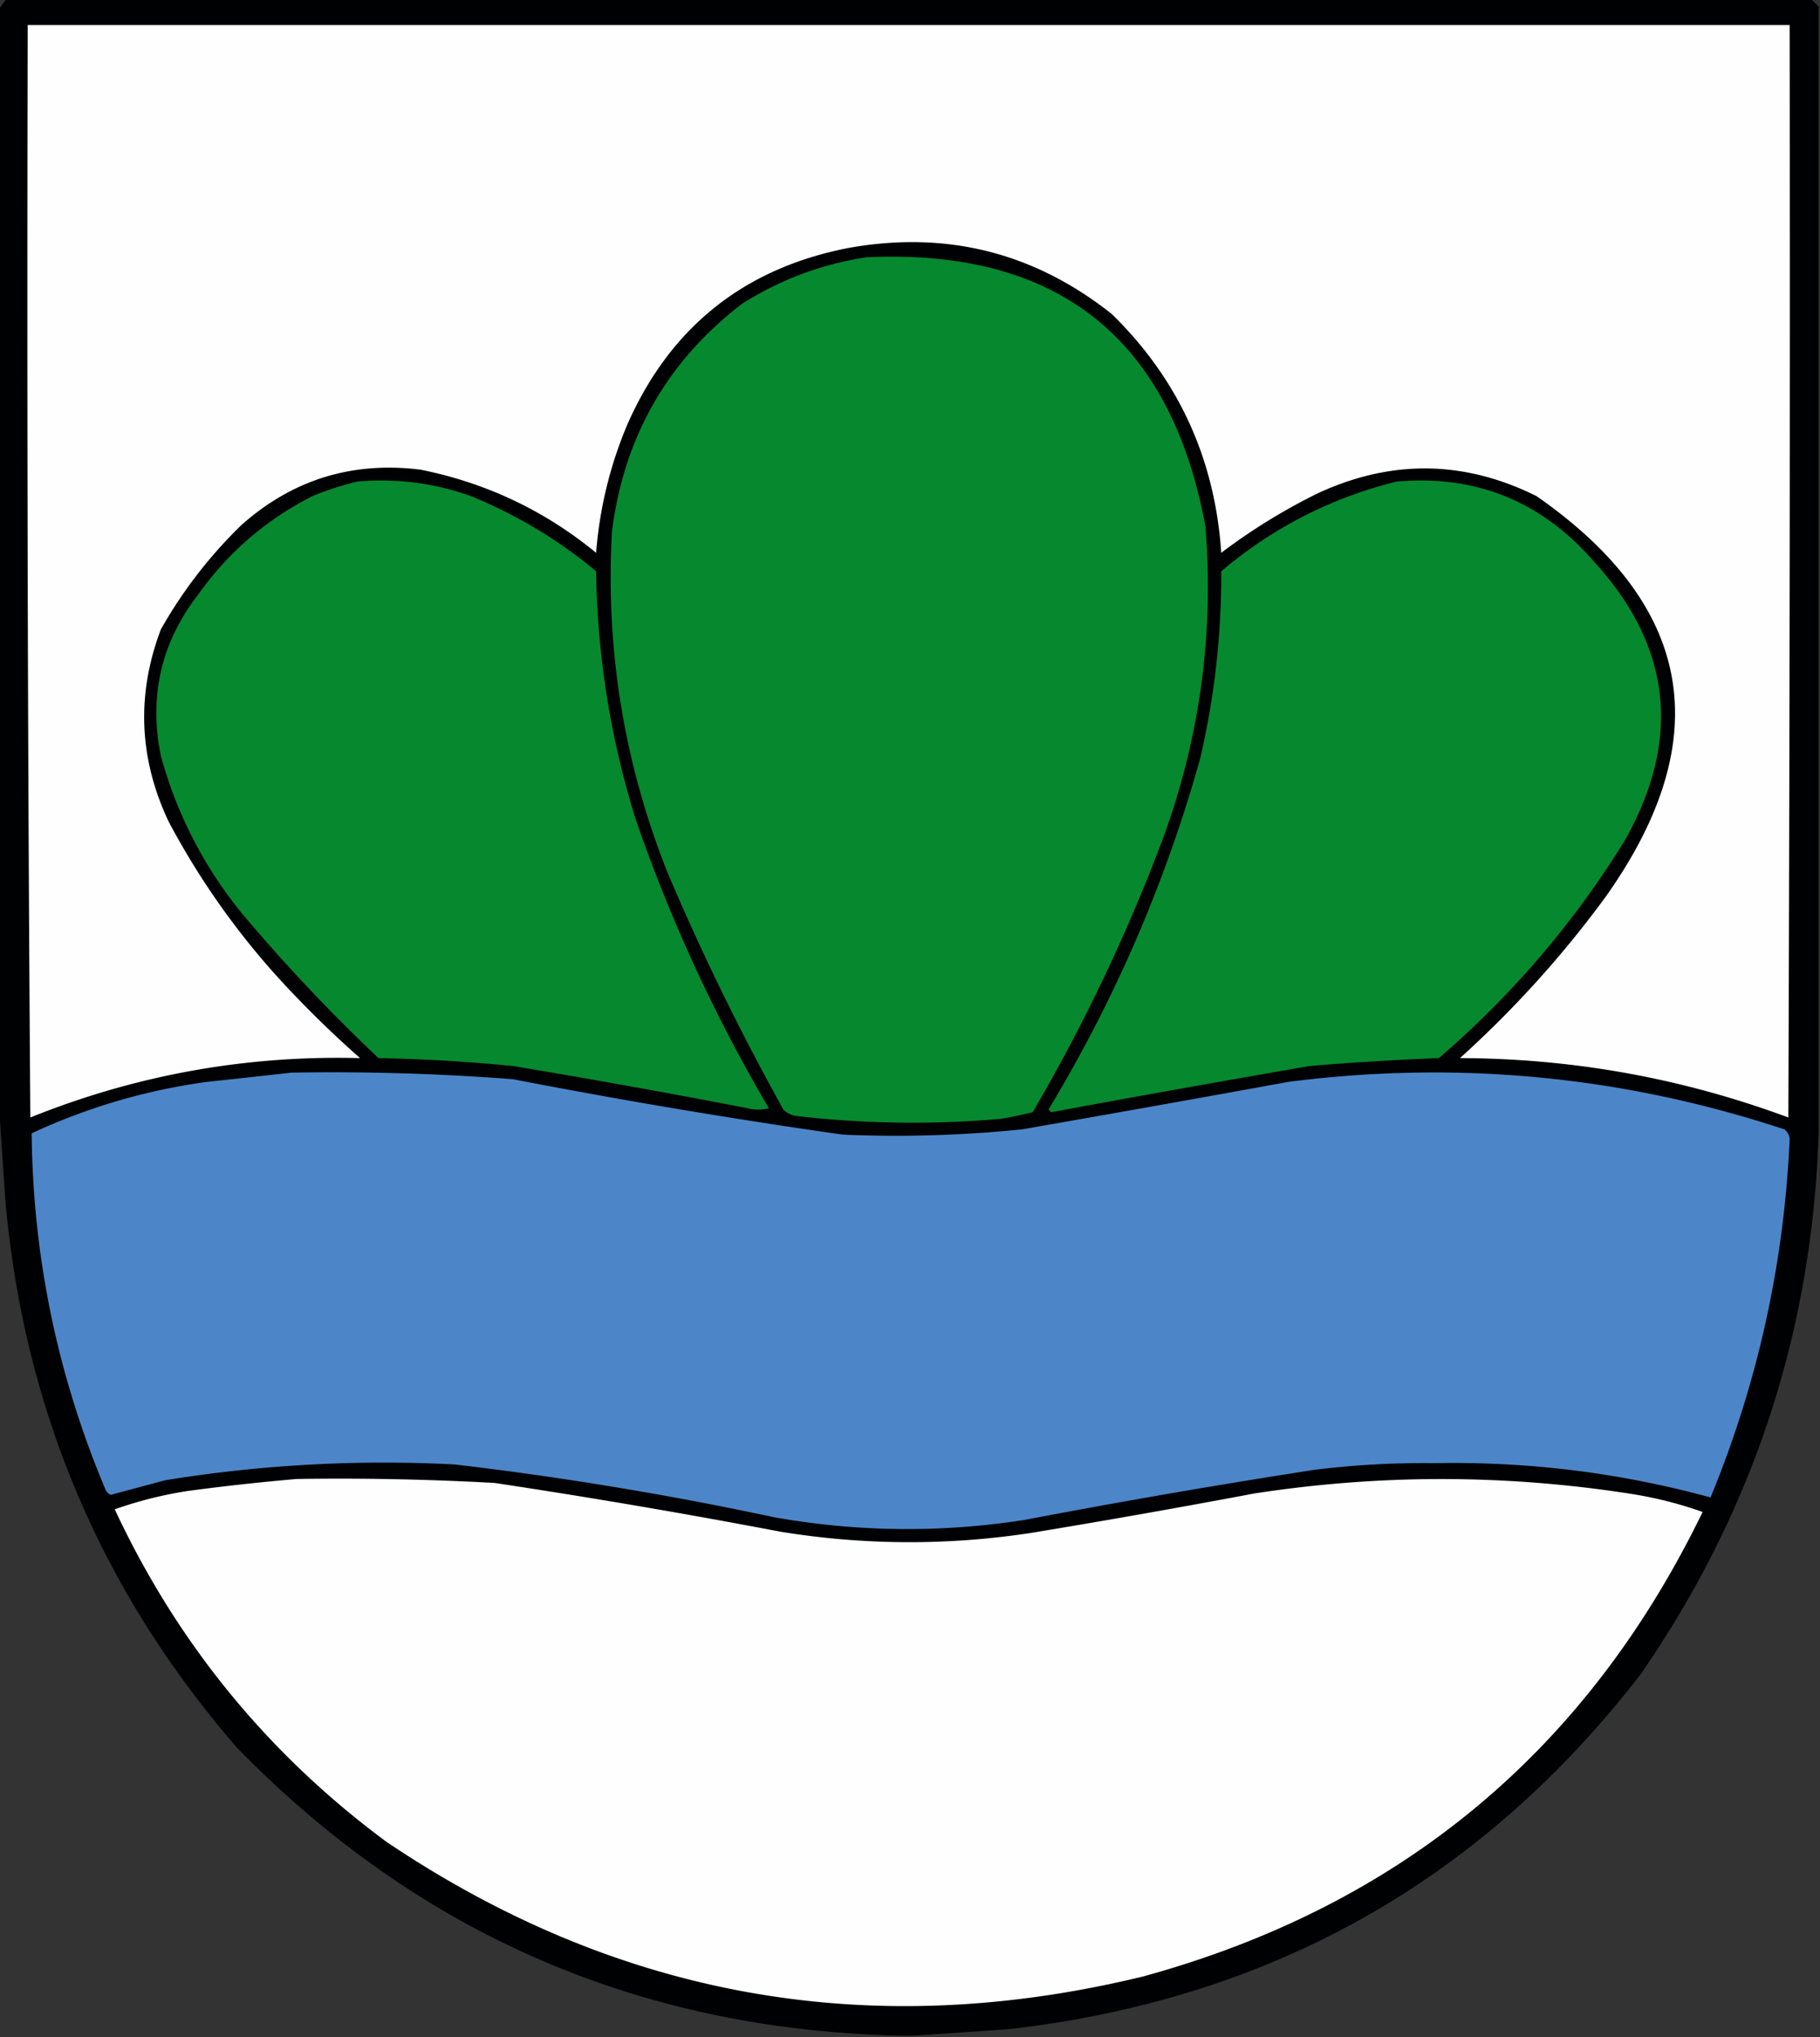 <svg xmlns="http://www.w3.org/2000/svg" width="690" height="772" style="shape-rendering:geometricPrecision;text-rendering:geometricPrecision;image-rendering:optimizeQuality;fill-rule:evenodd;clip-rule:evenodd"><rect width="100%" height="100%" fill="#333333" stroke="none"/><path style="opacity:1" fill="#000102" d="M2.5-.5h684l3 3v426c-2.198 75.425-24.698 144.092-67.5 206-60.527 78.368-140.361 123.201-239.5 134.5a5444.184 5444.184 0 0 1-37 2.5h-2c-99.626-1.691-184.126-38.024-253.5-109-51.725-59.495-81.058-128.828-88-208a48344.74 48344.74 0 0 1-2.5-37V3.5a304.438 304.438 0 0 0 3-4z"/><path style="opacity:1" fill="#fefefe" d="M10.5 9.5h668c.167 138 0 276-.5 414-40.123-14.882-81.623-22.382-124.5-22.5 20.72-18.708 39.22-39.208 55.5-61.5 42.026-59.527 33.193-110.027-26.5-151.5-27.436-13.626-55.103-13.959-83-1a226.586 226.586 0 0 0-36.5 22.5c-2.384-35.591-16.218-65.758-41.5-90.5-29.495-23.374-62.829-31.707-100-25-39.383 7.722-67.217 29.889-83.5 66.5-6.665 15.661-10.665 31.995-12 49-19.484-15.99-41.651-26.49-66.5-31.5-25.923-3.246-48.59 3.754-68 21-12.08 11.739-22.246 24.906-30.5 39.5-9.36 24.709-8.36 49.043 3 73 12.905 24.24 28.905 46.24 48 66a406.15 406.15 0 0 0 24.5 23.5c-43.273-1.122-84.94 6.378-125 22.5-1-137.998-1.333-275.998-1-414z"/><path style="opacity:1" fill="#06882f" d="M328.5 97.5c72.481-3.352 115.315 30.648 128.5 102 3.258 40.526-2.075 79.86-16 118a675.398 675.398 0 0 1-49.5 104 176.007 176.007 0 0 1-12 2.5 383.399 383.399 0 0 1-77-1c-2.176-.163-4.009-.996-5.5-2.5a935.981 935.981 0 0 1-44-90c-16.458-41.454-23.458-84.454-21-129 4.523-35.902 21.023-64.735 49.5-86.5 14.577-9.132 30.244-14.966 47-17.5z"/><path style="opacity:1" fill="#06882f" d="M135.5 182.5c14.76-1.29 29.093.543 43 5.5 17.376 7.097 33.209 16.597 47.5 28.5.459 32.086 5.459 63.42 15 94A603.348 603.348 0 0 0 291.5 420a16.242 16.242 0 0 1-8 0 3469.695 3469.695 0 0 0-89-16 628.624 628.624 0 0 0-51-3A660.31 660.31 0 0 1 92 346.5c-14.528-17.719-24.86-37.719-31-60-4.618-22.524.049-42.857 14-61 11.45-16.123 25.95-28.623 43.5-37.5 5.637-2.318 11.303-4.151 17-5.5zM529.5 182.5c29.96-2.6 54.793 7.4 74.5 30 29.673 32.206 33.673 67.539 12 106-19.136 31.022-42.636 58.522-70.5 82.5-16.357.613-32.69 1.613-49 3a8433.682 8433.682 0 0 0-98 17.5l-1-1c25.195-41.724 44.362-86.058 57.5-133a305.991 305.991 0 0 0 8-71c19.539-16.519 41.706-27.853 66.5-34z"/><path style="opacity:1" fill="#4c86c9" d="M110.5 406.5a895.468 895.468 0 0 1 84 2.5 2557.137 2557.137 0 0 0 125 21c22.717.969 45.383.302 68-2a13461.224 13461.224 0 0 0 101-18c64.112-8.214 126.779-2.214 188 18 1.124.839 1.791 2.006 2 3.5-2.087 47.233-12.087 92.566-30 136-34.127-9.33-68.96-13.663-104.5-13a339.143 339.143 0 0 0-45.5 2.5 3174.17 3174.17 0 0 0-110 19c-31.727 4.952-63.393 4.619-95-1a1317.175 1317.175 0 0 0-121-20 517.49 517.49 0 0 0-110 6c-6.851 1.841-13.685 3.674-20.5 5.5-.945-.405-1.612-1.072-2-2-18.185-43.124-27.519-88.124-28-135 21.186-9.838 43.353-16.338 66.5-19.5a4859.482 4859.482 0 0 0 32-3.5z"/><path style="opacity:1" fill="#fefefe" d="M112.5 560.5c25.025-.385 50.025.115 75 1.5A2835.377 2835.377 0 0 1 296 580.5c31.474 5.095 62.974 5.262 94.5.5a3775.463 3775.463 0 0 0 85-15c47.332-7.298 94.665-7.298 142 0a150.903 150.903 0 0 1 28 7c-43.972 90.624-114.639 149.291-212 176-103.396 25.159-199.062 8.159-287-51-44.981-33.295-79.314-75.295-103-126a150.905 150.905 0 0 1 28-7 868.742 868.742 0 0 1 41-4.5z"/></svg>